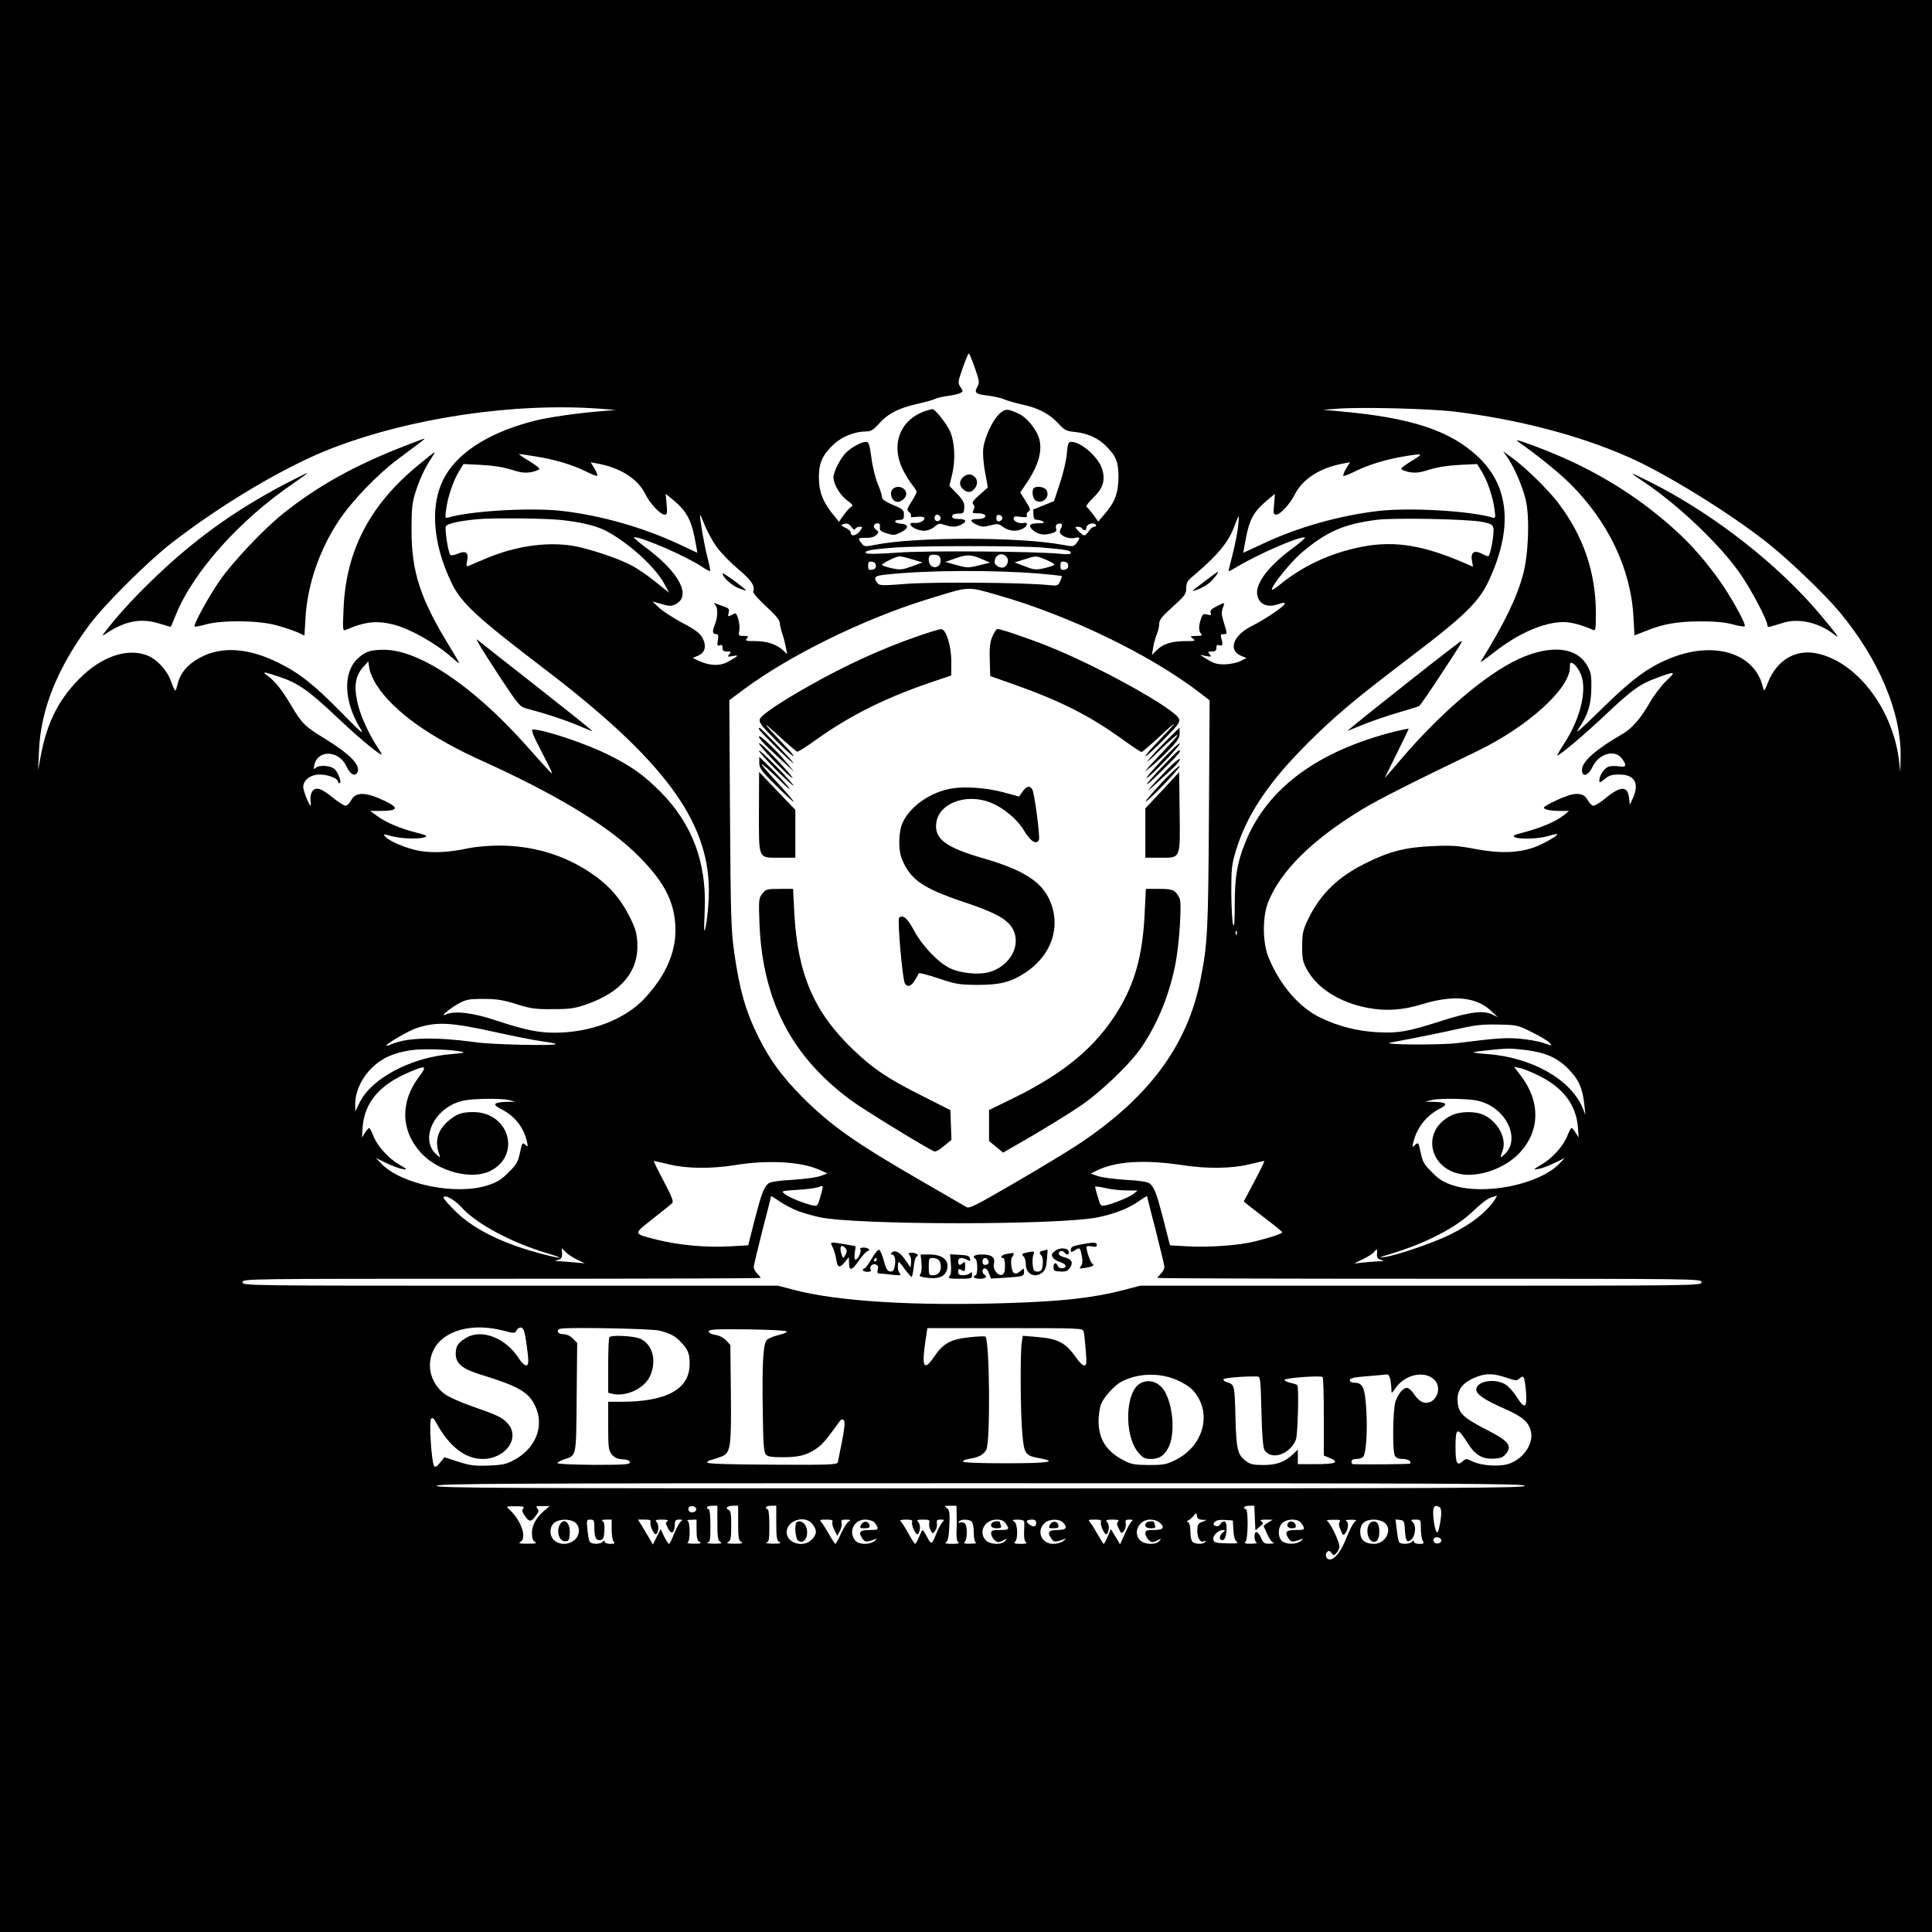 <?xml version="1.0" standalone="no"?>
<!DOCTYPE svg PUBLIC "-//W3C//DTD SVG 20010904//EN"
 "http://www.w3.org/TR/2001/REC-SVG-20010904/DTD/svg10.dtd">
<svg version="1.0" xmlns="http://www.w3.org/2000/svg"
 width="1115pt" height="1115pt" viewBox="0 0 1115 1115"
 preserveAspectRatio="xMidYMid meet">
<g transform="translate(0,1115) scale(0.1,-0.1)"
fill="#000000" stroke="none">
<path d="M0 5575 l0 -5575 5575 0 5575 0 0 5575 0 5575 -5575 0 -5575 0 0
-5575z m5626 3452 c27 -77 28 -85 14 -110 -19 -35 -9 -42 68 -51 30 -4 69 -13
86 -20 17 -8 63 -21 103 -30 94 -20 159 -54 210 -109 36 -39 46 -45 96 -50 72
-7 135 -35 180 -81 59 -59 72 -91 72 -181 -1 -91 -20 -143 -82 -214 l-35 -41
-28 39 c-16 21 -33 42 -39 45 -6 4 11 27 39 54 56 54 70 100 51 164 -21 69
-121 158 -179 158 -16 0 -20 -10 -25 -68 -3 -38 -21 -115 -40 -171 l-34 -103
-59 -24 c-32 -13 -59 -24 -60 -24 -1 0 -1 -13 0 -30 1 -23 6 -30 21 -30 11 0
27 -5 35 -10 11 -7 4 -10 -27 -10 -48 0 -60 -11 -37 -35 29 -28 63 -36 105
-25 33 9 39 14 34 31 -4 12 -1 21 10 25 22 9 31 -4 18 -25 -6 -10 -8 -22 -5
-28 14 -21 54 -34 83 -28 33 8 36 3 12 -29 -16 -21 -19 -22 -82 -10 -244 46
-854 46 -1078 0 -55 -11 -65 -11 -76 3 -29 34 -27 38 18 37 30 -1 50 5 62 16
16 17 16 18 -1 31 -21 15 -14 37 10 37 10 0 14 -8 12 -22 -2 -19 4 -25 39 -36
38 -12 47 -12 80 5 50 24 50 47 0 51 -39 3 -42 22 -3 22 18 0 23 5 23 30 0 26
-6 32 -64 56 -45 20 -63 32 -63 46 0 10 -11 45 -25 77 -13 32 -30 100 -36 150
-11 78 -15 91 -31 91 -28 0 -89 -34 -120 -67 -30 -32 -68 -108 -68 -138 0 -39
39 -104 79 -133 29 -21 37 -31 26 -35 -8 -4 -27 -24 -44 -47 l-29 -41 -36 44
c-57 70 -80 131 -80 212 0 84 21 131 87 192 47 44 122 73 185 73 28 0 42 8 75
45 50 57 115 91 221 114 45 10 91 23 101 28 11 6 45 14 75 18 30 4 63 11 72
17 17 8 17 10 1 34 -16 25 -15 30 13 110 16 46 32 84 35 84 4 0 19 -37 35 -83z
m-2161 -236 l90 -7 -95 -8 c-127 -10 -291 -34 -365 -52 -255 -63 -437 -173
-522 -315 -94 -157 -81 -389 35 -627 55 -113 148 -198 527 -487 691 -526 955
-880 956 -1283 1 -83 -16 -232 -26 -232 -2 0 -1 53 2 118 12 273 -72 498 -256
683 -97 97 -166 146 -296 211 -128 65 -376 148 -440 148 -12 0 0 -32 55 -137
60 -116 66 -132 40 -103 -18 19 -84 92 -146 162 -300 333 -607 538 -808 538
-78 0 -111 -11 -154 -53 -84 -81 -77 -248 18 -402 25 -41 5 -24 -107 90 -161
164 -244 230 -368 291 -170 84 -322 95 -444 32 -75 -39 -119 -88 -136 -155
-14 -53 -10 -57 -44 30 -20 49 -71 105 -117 128 -109 52 -255 12 -383 -106
-135 -126 -210 -269 -247 -473 l-14 -77 5 110 c9 239 106 481 294 733 85 114
338 365 471 468 292 226 653 440 913 542 459 180 1065 270 1562 233z m4925
-16 c365 -44 717 -135 1004 -261 209 -91 574 -315 795 -488 124 -96 337 -300
426 -406 228 -274 358 -581 354 -839 l-2 -86 -8 70 c-38 301 -249 571 -479
615 -119 23 -225 -41 -275 -165 -23 -58 -24 -58 -31 -30 -47 198 -286 270
-542 163 -125 -52 -216 -120 -391 -292 -121 -118 -155 -148 -131 -112 55 81
73 140 74 236 1 75 -2 90 -26 132 -62 105 -211 118 -393 35 -188 -87 -446
-306 -678 -577 -49 -58 -92 -107 -95 -110 -2 -3 28 59 67 137 39 79 71 145 71
147 0 2 -35 -5 -77 -15 -450 -113 -742 -330 -867 -643 -46 -114 -60 -197 -60
-355 0 -106 -3 -136 -10 -115 -5 16 -9 99 -10 184 0 141 3 163 28 245 58 190
172 367 366 568 142 147 265 256 460 407 74 57 202 156 285 219 215 167 293
247 343 351 145 305 125 551 -57 723 -162 153 -387 227 -806 264 l-90 8 80 6
c131 11 530 1 675 -16z m-5294 -260 c111 -18 210 -48 288 -87 32 -16 60 -27
63 -24 3 3 -4 22 -16 42 l-22 36 38 -7 c133 -24 233 -88 276 -174 27 -56 88
-121 112 -121 16 0 17 7 12 60 l-5 60 45 -37 c71 -59 100 -109 121 -212 10
-50 17 -91 16 -91 0 0 -50 23 -109 51 -207 96 -442 163 -669 190 -180 21 -528
1 -660 -38 -17 -5 -18 -1 -11 48 9 72 41 164 73 217 l27 44 100 -5 c65 -3 126
-12 174 -27 60 -19 83 -21 120 -14 25 5 45 14 44 19 -2 6 -30 27 -65 48 -34
20 -57 37 -52 37 5 0 50 -7 100 -15z m5056 -22 c-35 -21 -63 -42 -65 -48 -1
-5 19 -14 44 -19 37 -7 60 -5 120 14 48 15 109 24 174 27 l100 5 27 -44 c32
-53 64 -145 73 -217 7 -49 6 -53 -11 -48 -132 39 -480 59 -660 38 -227 -27
-465 -94 -668 -190 -60 -28 -110 -51 -110 -51 -1 0 6 42 16 93 21 104 46 146
119 208 l47 39 -5 -60 c-5 -53 -4 -60 12 -60 24 0 80 61 109 119 45 88 146
152 279 176 l38 7 -22 -36 c-12 -20 -19 -39 -16 -42 3 -3 31 8 64 24 73 37
178 70 280 87 118 20 122 18 55 -22z m-4014 -502 c24 -33 79 -89 123 -126 75
-63 98 -98 86 -128 -3 -8 27 -43 74 -86 52 -48 79 -80 79 -94 0 -12 7 -40 14
-62 8 -22 17 -58 21 -80 l8 -40 -24 22 c-38 35 -93 53 -160 53 -53 0 -60 2
-49 15 11 13 8 15 -18 15 -30 0 -31 1 -25 35 5 30 -11 95 -24 95 -2 0 -13 -5
-24 -11 -18 -9 -19 -7 -14 14 5 20 2 26 -22 35 -15 5 -37 13 -48 17 -16 7 -18
6 -7 -6 16 -18 15 -72 -3 -115 -16 -38 -13 -54 10 -54 10 0 12 -9 8 -35 -5
-30 -3 -34 11 -29 12 4 16 0 16 -15 0 -16 6 -21 26 -21 23 0 25 -2 13 -16 -12
-15 -10 -16 21 -10 40 8 31 -1 -34 -36 -45 -23 -102 -20 -163 8 l-35 17 31 13
c41 17 50 56 25 103 -15 27 -41 47 -119 88 -55 30 -115 69 -134 88 l-35 34 52
-15 c43 -13 56 -13 79 -2 96 46 25 184 -170 328 -44 33 -75 60 -68 60 49 0
308 -113 397 -174 21 -14 40 -24 42 -21 3 2 -5 39 -16 82 -17 64 -43 215 -42
241 1 4 13 -23 28 -61 15 -37 46 -94 70 -126z m3007 117 c-4 -35 -18 -105 -31
-156 -13 -51 -24 -95 -24 -98 0 -3 19 7 43 21 121 74 370 183 398 173 5 -2
-28 -30 -72 -63 -151 -111 -226 -219 -199 -284 17 -43 59 -57 114 -39 36 12
43 12 39 1 -6 -16 -118 -91 -189 -126 -108 -54 -138 -140 -61 -172 l31 -13
-35 -17 c-19 -10 -58 -18 -89 -19 -44 -1 -64 5 -100 27 l-45 28 35 -7 c31 -6
33 -5 21 10 -12 14 -10 16 13 16 20 0 26 5 26 21 0 14 5 19 14 16 21 -8 25 1
16 34 -7 25 -6 29 11 29 23 0 23 0 2 67 -13 43 -15 60 -6 84 13 35 13 35 -37
9 -29 -15 -38 -24 -33 -37 5 -13 2 -15 -19 -10 -23 6 -28 3 -37 -25 -14 -40
-14 -71 1 -86 9 -9 3 -12 -27 -12 -37 -1 -39 -2 -21 -15 18 -14 15 -15 -40
-15 -80 0 -132 -16 -167 -51 l-29 -29 7 42 c4 24 13 58 21 77 8 18 14 46 14
61 0 22 16 43 78 98 71 64 78 74 78 108 0 28 7 42 30 61 154 130 216 205 251
304 10 27 19 49 21 49 2 0 1 -28 -3 -62z m-3907 41 c115 -12 200 -33 256 -61
127 -65 287 -209 339 -306 l29 -53 -79 63 c-43 35 -105 78 -139 95 -81 43
-251 99 -344 114 -153 23 -332 -4 -502 -77 -46 -19 -89 -38 -96 -41 -10 -4
-12 3 -6 32 9 47 -7 59 -55 39 -19 -8 -38 -11 -42 -7 -12 12 -33 147 -26 165
5 15 73 31 177 41 82 9 399 6 488 -4z m5317 -11 c52 -11 60 -16 64 -38 5 -35
-19 -160 -30 -160 -6 0 -24 7 -40 16 -42 21 -63 4 -54 -43 l6 -34 -38 17
c-245 107 -412 135 -600 99 -183 -35 -348 -112 -485 -226 -21 -17 -38 -26 -38
-21 0 24 112 162 175 215 143 120 242 163 431 187 100 13 536 4 609 -12z
m-3641 -30 c12 -16 18 -19 22 -10 3 6 15 12 25 12 19 0 19 -1 2 -25 -20 -27
-53 -33 -53 -10 0 9 -14 22 -31 29 -21 9 -27 15 -18 19 26 10 37 7 53 -15z
m1411 12 c3 -5 -1 -10 -9 -10 -9 0 -23 -11 -32 -25 -9 -14 -21 -25 -27 -25 -5
0 -20 11 -33 25 -21 23 -22 25 -4 25 10 0 22 -4 25 -10 9 -15 25 -12 25 4 0
22 43 35 55 16z m-310 -130 c141 -12 165 -17 165 -31 0 -8 -20 -9 -62 -5 -145
14 -759 19 -933 7 -119 -9 -181 -9 -187 -3 -13 13 27 21 153 31 141 12 727 12
864 1z m-587 -69 c5 -32 -23 -54 -49 -40 -19 10 -26 49 -12 63 4 4 19 6 33 4
18 -2 26 -10 28 -27z m242 1 l44 -19 -64 -16 c-61 -15 -69 -15 -130 2 l-64 18
59 21 c66 23 89 23 155 -6z m140 13 c14 -17 5 -51 -16 -59 -20 -8 -54 11 -54
29 0 43 43 62 70 30z m-546 -13 l60 -18 -62 -23 c-57 -20 -68 -21 -117 -10
-30 7 -55 15 -55 19 0 8 81 49 100 49 8 1 42 -7 74 -17z m774 -3 c29 -12 50
-25 47 -29 -2 -3 -28 -12 -58 -19 -49 -11 -60 -10 -113 11 l-59 22 55 17 c71
23 68 23 128 -2z m-983 -34 c0 -13 -8 -21 -22 -23 -19 -3 -23 1 -23 23 0 22 4
26 23 23 14 -2 22 -10 22 -23z m1110 0 c0 -13 -8 -21 -22 -23 -19 -3 -23 1
-23 23 0 22 4 26 23 23 14 -2 22 -10 22 -23z m-160 -46 c66 -6 121 -12 123
-13 1 -2 -3 -16 -10 -31 -12 -26 -14 -27 -73 -21 -140 14 -647 18 -806 7 -153
-12 -164 -11 -176 5 -25 34 -15 42 60 49 241 25 617 26 882 4z m-245 -124
c413 -118 877 -343 1163 -562 l58 -45 -4 -662 c-4 -672 -8 -744 -48 -946 -75
-386 -304 -692 -719 -963 -63 -41 -227 -140 -365 -220 -224 -130 -252 -144
-270 -132 -11 7 -124 72 -250 145 -390 225 -529 323 -695 489 -117 118 -187
214 -253 346 -74 150 -109 273 -139 484 -19 132 -21 209 -25 803 l-4 657 86
64 c265 196 684 402 1050 516 259 80 231 78 415 26z m-3583 -524 c97 -148 306
-297 603 -431 416 -188 713 -366 882 -528 159 -153 226 -271 235 -417 10 -147
-47 -285 -173 -423 -114 -125 -315 -202 -523 -202 -95 0 -176 17 -339 71 -130
44 -239 57 -287 35 -42 -20 14 30 68 60 47 26 61 29 147 29 77 0 113 -6 190
-30 83 -26 109 -30 210 -29 98 0 126 4 193 27 203 70 305 193 295 357 -3 55
-11 83 -45 151 -54 107 -123 184 -226 253 -154 103 -334 156 -527 156 -58 0
-136 -7 -175 -15 -109 -24 -203 -29 -282 -16 -74 13 -178 56 -201 84 -12 14
-8 14 40 1 56 -15 160 -18 192 -5 15 6 3 12 -48 25 -93 23 -179 59 -228 96
l-42 30 56 0 c107 0 114 17 26 59 -111 52 -166 52 -193 0 -9 -16 -22 -29 -31
-29 -8 0 -40 20 -71 45 -67 55 -100 66 -120 39 -8 -10 -13 -34 -11 -51 2 -18
2 -33 1 -33 -9 0 -43 87 -43 108 0 40 42 72 95 72 47 0 105 -22 105 -40 0 -6
4 -10 9 -10 16 0 -7 64 -30 83 -25 20 -89 23 -108 5 -11 -11 -12 -8 -7 17 21
92 145 85 187 -11 21 -45 51 -59 63 -28 16 41 -49 105 -194 194 -108 66 -126
83 -183 178 -56 95 -97 148 -139 179 -40 29 -31 29 64 -3 106 -35 171 -80 328
-229 118 -111 214 -193 259 -220 8 -4 0 12 -16 36 -40 58 -86 152 -106 214
-38 121 -33 196 16 252 l32 36 7 -43 c4 -24 24 -69 45 -99z m6945 71 c40 -90
0 -259 -96 -405 -24 -37 -41 -67 -38 -67 15 1 164 127 283 240 145 137 192
171 281 204 118 44 124 43 67 -11 -28 -26 -71 -82 -95 -123 -56 -98 -105 -154
-162 -187 -150 -86 -232 -158 -232 -205 0 -46 35 -37 60 15 36 77 127 104 169
51 31 -40 27 -54 -13 -47 -19 3 -46 3 -60 -1 -26 -6 -56 -51 -56 -81 0 -14 6
-12 31 9 25 21 41 26 85 26 88 0 117 -51 77 -138 l-17 -37 -4 37 c-7 73 -48
74 -134 3 -30 -25 -62 -45 -71 -45 -9 0 -23 13 -32 29 -18 35 -44 45 -92 36
-39 -7 -163 -65 -163 -76 0 -11 41 -19 95 -19 l50 0 -25 -21 c-52 -42 -138
-78 -259 -109 -33 -9 -41 -14 -30 -21 22 -14 141 -11 194 6 27 8 50 13 52 11
8 -7 -84 -59 -135 -77 -93 -32 -199 -35 -336 -9 -98 19 -140 22 -245 17 -156
-6 -251 -30 -386 -97 -161 -79 -263 -177 -333 -320 -33 -68 -36 -83 -37 -160
0 -76 3 -91 30 -139 59 -106 188 -187 346 -217 106 -21 204 -14 319 21 176 54
308 42 393 -37 l42 -39 -34 17 c-51 24 -132 14 -296 -39 -190 -61 -246 -71
-368 -64 -117 7 -220 33 -327 84 -121 58 -232 186 -298 345 -36 86 -37 234 -4
319 71 181 253 361 538 535 97 59 301 162 665 337 292 140 539 362 539 485 0
30 2 32 21 21 11 -6 30 -31 41 -57z m-1985 -1504 c-3 -8 -6 -5 -6 6 -1 11 2
17 5 13 3 -3 4 -12 1 -19z m-4272 -566 c99 -22 216 -45 259 -51 44 -6 82 -13
84 -16 12 -12 -371 -4 -463 10 -225 31 -391 28 -482 -10 -18 -8 -33 -12 -33
-9 0 11 126 84 172 100 119 39 196 35 463 -24z m5976 1 c47 -23 93 -51 102
-61 17 -19 16 -19 -36 -1 -29 10 -94 21 -143 25 -83 6 -131 2 -354 -26 -96
-12 -450 -10 -385 3 160 30 316 62 405 82 82 19 129 24 216 22 108 -2 113 -3
195 -44z m-6180 -112 c28 -6 18 -8 -51 -14 -233 -17 -464 -138 -534 -279 l-26
-52 0 42 c0 71 37 151 95 208 58 57 125 88 227 103 64 10 227 5 289 -8z m6145
9 c115 -15 181 -44 245 -109 61 -62 83 -112 93 -211 l6 -55 -16 40 c-69 166
-294 293 -552 312 -45 3 -81 8 -78 10 4 4 146 20 196 21 19 1 67 -3 106 -8z
m-6386 -152 c-112 -147 -108 -314 11 -443 98 -106 288 -156 396 -104 184 89
113 341 -96 341 -70 0 -99 -12 -150 -57 -58 -53 -73 -115 -45 -190 6 -18 4
-17 -19 4 -85 77 -29 232 105 292 42 18 75 24 163 27 61 2 128 -1 150 -6 l40
-10 -50 -1 c-76 -2 -87 -15 -34 -41 79 -40 131 -105 150 -188 7 -31 6 -32 -10
-18 -16 14 -18 11 -30 -46 -11 -52 -19 -68 -65 -113 -42 -43 -67 -58 -122 -76
-183 -59 -497 5 -613 125 l-32 33 58 -28 c32 -16 74 -32 93 -35 34 -6 34 -5
-16 25 -64 37 -128 109 -150 167 -9 24 -20 44 -23 44 -4 0 -14 -12 -24 -27
l-18 -28 4 61 c11 141 97 243 266 315 99 43 108 39 61 -23z m6455 7 c142 -68
219 -167 231 -295 l5 -65 -18 28 c-10 15 -20 27 -24 27 -3 0 -14 -20 -23 -44
-22 -58 -86 -130 -150 -167 -50 -30 -50 -31 -16 -25 19 3 61 19 93 35 l58 28
-32 -33 c-116 -120 -430 -184 -613 -125 -55 18 -80 33 -122 76 -46 45 -54 61
-65 113 -12 59 -14 61 -32 45 -18 -17 -18 -16 -11 12 20 86 75 156 152 196 52
26 42 38 -33 40 l-50 1 40 10 c22 5 90 8 150 6 88 -3 121 -9 163 -27 132 -59
189 -214 107 -291 -28 -26 -30 -24 -14 17 27 70 -24 168 -107 208 -51 24 -141
22 -191 -4 -188 -96 -114 -341 104 -341 105 0 228 54 297 131 114 125 116 292
5 438 l-41 54 33 -7 c18 -3 65 -22 104 -41z m-5013 -515 c103 -25 241 -26 381
-4 188 31 382 20 485 -27 l47 -21 -40 -15 c-22 -8 -95 -18 -161 -22 -80 -4
-128 -12 -139 -21 -27 -22 -40 -57 -80 -211 l-37 -146 -105 -6 c-136 -8 -295
7 -416 37 -146 37 -145 31 -31 121 54 43 105 83 112 90 11 10 2 33 -48 129
-34 64 -59 116 -57 116 3 0 43 -9 89 -20z m2968 -5 c136 -21 278 -19 378 5 46
11 86 20 89 20 2 0 -23 -53 -57 -117 l-62 -117 28 -23 c16 -13 66 -51 111 -86
45 -34 82 -65 83 -69 0 -7 -66 -30 -156 -52 -88 -23 -266 -36 -387 -29 l-105
6 -37 146 c-40 154 -53 189 -80 211 -11 9 -59 17 -139 21 -66 4 -139 14 -161
22 l-40 14 30 15 c112 57 278 67 505 33z m-2095 -180 c-15 -54 -18 -57 -43
-52 -46 9 -140 47 -163 66 -22 18 -20 18 72 24 52 3 105 10 119 15 14 5 27 8
28 7 2 -2 -4 -29 -13 -60z m1765 35 l65 -1 -23 -19 c-24 -19 -116 -57 -164
-67 -25 -5 -28 -2 -42 48 -9 29 -16 56 -16 60 0 3 26 0 58 -7 31 -8 86 -14
122 -14z m-3837 -97 c84 -94 282 -201 486 -263 111 -33 106 -39 -9 -10 -227
58 -399 141 -507 245 -40 39 -73 76 -73 82 0 24 64 -10 103 -54z m1944 -23
c31 -11 87 -27 124 -35 219 -46 1388 -46 1607 0 95 20 173 50 232 91 27 19 50
33 50 30 0 -2 22 -91 50 -197 27 -107 50 -202 50 -211 0 -10 -9 -27 -20 -38
-11 -11 -20 -22 -20 -25 0 -3 707 -5 1570 -5 1563 0 1570 0 1570 -20 0 -20 -7
-20 -1620 -20 l-1620 0 -95 -25 c-174 -45 -350 -65 -660 -75 -548 -18 -985 9
-1240 75 l-95 25 -1545 0 c-1538 0 -1545 0 -1545 20 0 20 7 20 1495 20 822 0
1495 2 1495 5 0 3 -9 14 -20 25 -11 11 -20 28 -20 38 0 9 23 104 50 211 28
106 50 195 50 197 0 3 23 -11 50 -30 28 -19 76 -44 107 -56z m4027 78 c-45
-76 -138 -151 -269 -215 -99 -48 -308 -119 -376 -128 -36 -4 -31 -2 26 15 216
65 390 155 494 257 36 35 79 68 96 72 16 5 31 10 33 10 2 1 0 -5 -4 -11z
m-5301 -359 l42 -20 -55 5 c-30 3 -71 6 -90 7 -31 1 -32 2 -10 8 20 6 25 13
24 38 l-2 30 24 -24 c13 -13 43 -33 67 -44z m4614 34 c-2 -21 4 -28 23 -34 22
-6 21 -7 -10 -8 -19 -1 -60 -4 -90 -7 l-55 -6 50 25 c28 13 56 31 64 40 18 23
20 22 18 -10z m-5044 -442 c66 -17 68 -17 78 1 6 11 18 18 27 16 13 -2 20 -22
29 -83 16 -112 16 -135 -2 -135 -8 0 -26 18 -40 39 -74 119 -216 174 -305 120
-48 -29 -59 -48 -60 -92 0 -56 38 -88 147 -121 215 -66 274 -100 312 -181 54
-114 4 -242 -120 -310 -47 -25 -67 -30 -149 -33 -81 -3 -107 0 -175 22 l-80
26 -26 -32 c-19 -23 -28 -28 -34 -18 -15 24 -30 259 -17 272 8 8 16 3 29 -22
74 -137 168 -210 268 -210 135 0 221 124 143 207 -31 34 -58 46 -204 97 -74
26 -141 57 -162 74 -78 62 -102 163 -61 249 55 114 222 161 402 114z m901 0
c62 -15 95 -32 127 -68 40 -42 49 -66 49 -125 0 -145 -132 -218 -396 -218
l-74 0 0 -139 c0 -124 2 -141 20 -164 15 -19 32 -27 63 -29 29 -2 42 -8 42
-18 0 -12 -33 -14 -210 -14 -121 1 -209 5 -208 10 0 5 18 15 40 22 71 24 68 9
71 357 l3 315 -25 25 c-16 16 -36 25 -56 25 -33 0 -43 26 -13 32 49 9 523 0
567 -11z m2450 -6 c3 -11 8 -59 12 -107 6 -77 5 -88 -9 -88 -9 0 -29 19 -45
43 -62 88 -104 111 -228 121 l-81 7 -6 -38 c-10 -56 -8 -412 3 -527 10 -116
17 -127 96 -141 115 -21 56 -30 -191 -30 -155 0 -246 4 -247 10 -2 6 15 12 37
16 50 7 81 23 97 52 24 42 20 629 -5 653 -3 3 -45 2 -94 -4 -106 -11 -150 -35
-202 -112 -59 -87 -73 -61 -50 92 l11 73 448 0 c441 0 449 0 454 -20z m-1713
0 c0 -5 -24 -15 -52 -21 -29 -7 -58 -20 -65 -29 -20 -26 -26 -141 -22 -401 2
-186 6 -245 17 -257 10 -13 31 -17 95 -17 96 0 139 11 195 48 36 24 58 50 135
157 10 14 17 17 25 9 9 -8 6 -40 -9 -120 -12 -60 -23 -116 -25 -124 -4 -13
-54 -15 -377 -13 -252 1 -374 5 -376 12 -2 5 9 13 25 16 15 4 42 13 60 20 50
22 54 57 51 369 l-3 274 -24 26 c-15 16 -41 29 -63 32 -23 4 -38 12 -38 20 0
12 38 14 225 12 136 -2 225 -7 226 -13z m2269 -288 c49 -24 73 -44 97 -79 85
-128 28 -300 -125 -375 -51 -25 -68 -28 -152 -28 -82 1 -102 4 -145 27 -100
52 -144 121 -145 226 0 34 7 79 15 100 18 42 77 107 117 128 102 53 234 54
338 1z m1214 12 c3 -17 6 -43 6 -58 0 -25 1 -25 26 11 55 76 164 99 220 47 54
-50 8 -150 -60 -133 -16 4 -38 22 -53 45 -14 22 -33 39 -43 39 -23 0 -49 -31
-66 -77 -16 -46 -19 -285 -4 -314 7 -13 21 -19 45 -19 31 0 54 -14 42 -27 -4
-3 -246 -6 -329 -3 -5 0 -8 7 -8 15 0 10 10 15 29 15 16 0 33 6 39 13 16 20
25 152 17 274 -8 126 -20 153 -70 153 -15 0 -25 6 -25 14 0 14 21 18 165 29
22 2 45 4 51 5 6 1 14 -12 18 -29z m667 11 c57 -19 63 -20 79 -5 24 22 29 11
37 -79 7 -94 -8 -101 -55 -26 -17 27 -46 59 -64 70 -62 38 -168 19 -168 -30 0
-27 50 -61 163 -110 105 -46 142 -78 153 -135 14 -74 -51 -162 -138 -186 -55
-14 -152 -7 -200 17 -36 17 -38 17 -57 0 -32 -29 -41 -11 -41 85 0 109 11 114
64 30 47 -77 88 -103 157 -99 43 2 55 8 73 31 33 45 11 72 -117 137 -131 68
-157 92 -164 152 -9 75 27 122 115 154 52 19 94 17 163 -6z m-1411 -195 c3
-133 9 -207 17 -222 37 -64 149 -27 182 59 11 30 18 304 8 314 -3 4 -21 9 -38
13 -18 4 -34 11 -36 17 -4 11 203 27 220 17 4 -2 7 -105 7 -228 l0 -225 36
-15 c57 -24 31 -35 -82 -35 l-104 0 0 42 0 42 -27 -26 c-51 -47 -93 -62 -170
-63 -57 0 -77 4 -100 21 -51 38 -58 64 -63 258 -5 188 -5 185 -52 200 -10 3
-18 10 -18 15 0 9 122 19 195 17 19 -1 20 -10 25 -201z m1520 -430 c0 -13
-356 -15 -3140 -15 -2784 0 -3140 2 -3140 15 0 13 356 15 3140 15 2784 0 3140
-2 3140 -15z m-5781 -131 c-8 -10 -5 -21 11 -44 25 -35 36 -35 63 3 16 21 18
29 8 41 -11 13 -6 15 29 14 l42 0 -26 -22 c-49 -40 -76 -87 -76 -132 0 -30 5
-46 18 -53 13 -8 3 -10 -43 -10 -46 0 -56 2 -42 10 40 23 6 123 -64 188 -19
18 -19 18 36 18 44 0 53 -2 44 -13z m999 -1 c5 -17 -26 -29 -40 -15 -6 6 -7
15 -3 22 9 14 37 9 43 -7z m122 -83 c0 -84 3 -101 18 -109 13 -8 4 -10 -38
-10 -30 1 -47 3 -37 6 15 4 17 17 17 99 0 56 -4 94 -10 94 -5 0 -10 5 -10 10
0 6 14 10 30 10 l30 0 0 -100z m120 0 c0 -84 3 -101 18 -109 13 -8 4 -10 -38
-10 -42 0 -51 2 -37 10 14 8 17 25 17 95 0 66 -3 86 -15 90 -23 9 -7 24 26 24
l29 0 0 -100z m220 0 c0 -84 3 -101 18 -109 13 -8 4 -10 -38 -10 -30 1 -47 3
-37 6 15 4 17 17 17 99 0 56 -4 94 -10 94 -5 0 -10 5 -10 10 0 6 14 10 30 10
l30 0 0 -100z m1041 48 c1 -29 1 -75 -1 -102 -1 -32 3 -51 11 -57 9 -6 -4 -9
-36 -9 -35 0 -46 3 -35 10 11 7 16 33 19 96 3 75 1 89 -15 101 -16 12 -14 13
19 13 l37 0 1 -52z m1721 -19 l3 -71 25 21 c21 17 23 22 10 31 -11 7 -5 10 25
10 l40 -1 -28 -17 c-15 -9 -26 -19 -24 -22 2 -3 12 -24 22 -47 10 -23 25 -44
34 -46 9 -3 0 -5 -20 -6 -31 -1 -37 3 -50 31 -19 43 -39 48 -39 10 0 -17 6
-33 13 -35 6 -3 -8 -6 -32 -6 -35 -1 -42 2 -33 11 15 15 17 188 2 188 -5 0
-10 5 -10 10 0 6 13 10 30 10 l29 0 3 -71z m1067 62 c13 -9 11 -58 -6 -129 -8
-34 -21 -10 -29 55 -9 74 1 95 35 74z m-1371 -72 l27 -1 -27 -11 c-24 -9 -28
-16 -28 -53 0 -43 20 -72 41 -58 8 4 9 3 5 -4 -9 -16 -59 -15 -74 0 -7 7 -12
33 -12 59 0 28 -5 50 -12 53 -10 5 -10 7 1 12 7 4 21 15 30 26 16 19 16 19 19
-2 2 -14 11 -20 30 -21z m-3620 -15 c32 -22 30 -76 -4 -103 -56 -44 -137 -15
-137 49 0 22 7 39 22 52 28 22 89 24 119 2z m112 -31 c0 -56 10 -76 36 -71 15
2 20 14 22 52 2 33 -1 52 -10 57 -8 6 -2 9 20 9 l32 0 0 -58 c0 -32 5 -63 12
-70 9 -9 5 -12 -20 -12 -18 0 -32 5 -32 12 0 9 -3 9 -12 0 -16 -16 -65 -15
-75 1 -4 6 -10 38 -13 70 -5 54 -5 57 17 57 21 0 23 -5 23 -47z m324 33 c-3
-8 2 -29 11 -47 13 -24 19 -29 26 -18 12 20 11 53 -3 67 -9 9 -2 12 33 12 28
0 39 -3 31 -9 -12 -7 -11 -14 3 -41 19 -38 37 -29 39 19 1 26 5 31 25 31 21 0
23 -2 9 -12 -8 -7 -25 -39 -38 -70 -12 -32 -25 -58 -29 -58 -4 0 -16 19 -28
42 l-20 43 -23 -44 -22 -45 -23 40 c-13 21 -32 54 -43 72 l-21 32 39 0 c30 0
38 -3 34 -14z m266 -46 c0 -46 4 -61 18 -69 13 -8 6 -10 -33 -10 -27 0 -44 3
-37 6 7 3 12 26 12 63 0 37 -5 60 -12 63 -7 3 2 6 20 6 l32 1 0 -60z m669 34
c27 -35 26 -59 -4 -89 -49 -50 -145 -21 -145 42 0 69 106 102 149 47z m115 12
c-3 -8 2 -29 12 -47 l16 -33 15 28 c8 16 13 37 10 47 -4 16 0 19 26 19 26 -1
29 -2 15 -11 -9 -5 -29 -36 -44 -69 -15 -33 -29 -60 -33 -60 -3 0 -19 24 -35
53 -16 28 -36 60 -44 70 -14 16 -12 17 26 17 32 0 40 -3 36 -14z m238 2 c8 -7
18 -21 21 -30 6 -16 0 -18 -43 -18 -57 0 -68 -11 -45 -46 16 -25 22 -26 70 -9
20 7 20 6 1 -9 -27 -22 -89 -21 -109 2 -43 49 -10 122 56 122 18 0 40 -6 49
-12z m222 -2 c-3 -8 2 -29 11 -47 13 -24 19 -29 26 -18 12 20 11 53 -3 67 -9
9 -3 12 29 12 35 0 40 -3 36 -19 -3 -10 1 -29 7 -42 12 -22 13 -22 27 -3 8 10
12 29 10 42 -3 18 0 22 21 22 23 0 24 -1 9 -17 -8 -10 -23 -38 -33 -63 -25
-65 -30 -67 -53 -21 -12 22 -24 41 -26 41 -3 0 -12 -18 -21 -40 -9 -22 -19
-40 -23 -40 -3 0 -21 28 -40 63 -19 34 -39 65 -45 69 -6 4 8 8 31 8 32 0 41
-3 37 -14z m344 2 c7 -7 12 -35 12 -64 0 -33 5 -54 13 -57 6 -3 -8 -6 -32 -6
-35 -1 -42 2 -33 11 15 15 16 90 1 105 -6 6 -18 9 -27 6 -10 -4 -13 -2 -8 5 9
16 59 15 74 0z m196 -10 c24 -34 20 -38 -34 -38 -43 0 -50 -3 -50 -19 0 -21
25 -51 41 -51 6 0 20 5 32 12 20 10 21 10 8 -5 -19 -24 -86 -22 -111 3 -46 46
-8 120 61 120 28 0 42 -6 53 -22z m107 10 c1 -7 1 -35 -1 -62 -1 -32 3 -51 11
-57 9 -6 -2 -9 -30 -9 -35 0 -42 3 -33 12 19 19 15 105 -5 117 -15 8 -11 10
20 11 22 0 38 -5 38 -12z m69 -8 c0 -23 -17 -25 -42 -6 -21 16 -13 26 19 26
16 0 23 -6 23 -20z m154 4 c29 -29 20 -44 -28 -44 -53 0 -64 -12 -41 -46 16
-25 22 -26 70 -9 20 7 20 6 1 -9 -11 -9 -37 -16 -57 -16 -71 0 -101 77 -47
123 25 21 81 22 102 1z m220 2 c-3 -8 2 -29 11 -47 13 -24 19 -29 26 -18 12
20 11 53 -3 67 -9 9 -2 12 32 12 33 0 41 -3 33 -11 -9 -9 -8 -19 4 -42 15 -30
16 -30 30 -11 8 10 12 29 10 42 -4 18 0 22 22 22 16 0 21 -3 14 -8 -7 -4 -25
-36 -40 -71 l-29 -64 -26 44 -27 44 -18 -42 c-10 -24 -20 -43 -23 -43 -3 0
-18 24 -34 53 -16 28 -36 60 -44 70 -14 16 -12 17 26 17 32 0 40 -3 36 -14z
m338 -3 c33 -29 22 -43 -32 -43 -43 0 -50 -3 -50 -19 0 -21 25 -51 41 -51 6 0
20 5 32 12 20 10 21 10 8 -5 -19 -24 -86 -22 -111 3 -44 44 -7 120 57 120 20
0 45 -7 55 -17z m426 -43 c2 -36 8 -59 19 -67 13 -10 3 -12 -58 -10 -67 2 -74
4 -77 24 -3 22 30 53 58 53 12 -1 12 -3 -2 -14 -10 -7 -18 -21 -18 -30 0 -11
6 -16 18 -14 23 4 30 108 7 108 -8 0 -18 -7 -23 -17 -6 -10 -16 -14 -27 -9
-14 5 -15 9 -5 22 9 10 27 14 59 12 l46 -3 3 -55z m384 48 c8 -7 18 -21 21
-30 6 -16 0 -18 -43 -18 -57 0 -68 -11 -45 -46 16 -25 22 -26 70 -9 20 7 20 6
1 -9 -26 -21 -85 -20 -108 1 -24 22 -24 77 2 103 23 23 78 27 102 8z m230 0
c-7 -9 -6 -23 5 -48 14 -33 15 -34 29 -16 17 24 18 63 2 69 -7 3 5 6 27 6 35
0 38 -1 23 -12 -9 -8 -31 -49 -48 -93 -30 -77 -66 -124 -96 -124 -20 0 -30 28
-15 43 10 9 15 8 25 -5 12 -17 14 -17 30 0 9 10 16 27 16 38 0 27 -55 141 -72
147 -7 3 9 6 36 6 38 1 46 -2 38 -11z m256 -4 c52 -36 11 -124 -58 -124 -53 0
-80 23 -80 70 0 47 27 70 80 70 20 0 46 -7 58 -16z m120 -44 c4 -63 11 -75 34
-58 26 20 33 81 13 101 -15 16 -14 17 14 17 31 0 31 -1 31 -51 0 -28 5 -59 10
-70 10 -17 7 -19 -20 -19 -17 0 -30 5 -30 12 0 9 -3 9 -12 0 -15 -15 -65 -16
-74 -1 -3 6 -10 38 -13 70 l-7 60 25 -3 c24 -3 26 -7 29 -58z m210 -57 c5 -17
-26 -29 -40 -15 -6 6 -7 15 -3 22 9 14 37 9 43 -7z"/>
<path d="M5350 8781 c-151 -46 -211 -189 -142 -336 16 -33 41 -74 55 -91 15
-18 27 -37 27 -43 0 -5 -13 -31 -30 -57 -27 -43 -28 -48 -13 -59 9 -7 13 -17
10 -23 -5 -7 6 -8 32 -5 22 3 41 1 45 -5 9 -14 -29 -34 -56 -30 -38 5 -30 -19
11 -36 43 -17 78 -10 113 21 14 12 23 13 49 4 41 -14 68 -14 98 2 34 17 27 32
-17 32 -26 0 -37 4 -37 15 0 10 11 15 34 16 32 0 34 2 36 35 1 28 -6 42 -42
80 l-44 45 17 70 c19 84 14 184 -14 247 -19 42 -87 128 -101 126 -3 0 -17 -4
-31 -8z m76 -612 c10 -17 -13 -36 -27 -22 -12 12 -4 33 11 33 5 0 12 -5 16
-11z"/>
<path d="M5771 8765 c-39 -34 -88 -135 -96 -201 -4 -33 0 -85 10 -139 l16 -88
-48 -43 c-38 -33 -45 -45 -36 -55 8 -8 9 -18 2 -31 -5 -10 -6 -18 -2 -19 4 0
22 -2 38 -2 46 -3 40 -32 -7 -32 -51 0 -56 -11 -14 -32 31 -15 43 -15 82 -5
41 11 47 10 74 -10 34 -24 78 -28 115 -8 26 14 29 38 4 32 -24 -6 -59 8 -59
25 0 13 8 15 41 10 32 -4 39 -2 35 9 -3 7 2 17 10 22 13 7 11 16 -16 59 l-32
51 46 68 c58 89 81 170 65 236 -13 55 -71 128 -121 151 -63 29 -74 29 -107 2z
m14 -605 c0 -8 -8 -16 -17 -18 -13 -2 -18 3 -18 18 0 15 5 20 18 18 9 -2 17
-10 17 -18z"/>
<path d="M5556 8394 c-21 -21 -20 -47 2 -67 24 -22 45 -21 65 1 46 51 -19 115
-67 66z"/>
<path d="M5150 8325 c-17 -20 -5 -62 21 -70 24 -8 59 19 59 45 0 37 -55 55
-80 25z"/>
<path d="M5967 8333 c-15 -14 -7 -63 12 -73 39 -20 82 22 61 60 -10 20 -58 28
-73 13z"/>
<path d="M2335 8576 c-285 -110 -505 -232 -706 -394 -108 -87 -284 -273 -359
-380 -63 -90 -156 -259 -147 -268 2 -2 33 3 68 13 93 25 297 23 402 -5 43 -12
97 -30 121 -40 l43 -20 6 102 c11 191 81 394 193 562 75 113 224 268 344 357
53 40 110 82 126 94 16 12 27 22 24 22 -3 0 -54 -19 -115 -43z"/>
<path d="M2407 8460 c-274 -227 -410 -490 -424 -819 -6 -129 -5 -134 13 -126
111 48 180 55 277 30 98 -26 248 -111 339 -193 21 -19 38 -32 38 -29 0 3 -22
41 -48 84 -175 283 -227 439 -227 683 0 124 3 156 23 220 24 75 53 138 93 198
11 17 19 32 17 32 -3 0 -48 -36 -101 -80z"/>
<path d="M1645 8357 c-298 -157 -534 -328 -774 -562 -113 -110 -207 -214 -271
-300 -13 -17 -11 -17 20 4 105 68 197 85 300 52 35 -11 65 -19 66 -18 1 1 14
31 28 67 102 251 369 550 684 764 45 31 79 56 75 56 -4 0 -62 -29 -128 -63z"/>
<path d="M2763 7435 c8 -16 65 -105 125 -197 107 -161 112 -167 154 -178 103
-27 214 -63 290 -95 45 -19 84 -35 86 -35 6 0 -117 98 -393 315 -132 103 -248
195 -259 204 -18 16 -18 15 -3 -14z"/>
<path d="M8760 8602 c105 -73 233 -176 300 -242 222 -220 353 -496 367 -771
l6 -106 59 23 c104 43 185 57 318 58 89 0 144 -5 189 -17 35 -10 67 -15 70
-11 11 10 -88 187 -157 280 -98 133 -174 215 -287 313 -232 200 -490 347 -805
460 -55 20 -76 25 -60 13z"/>
<path d="M8697 8514 c41 -57 92 -176 109 -252 23 -102 15 -314 -16 -427 -36
-135 -109 -285 -245 -504 -4 -7 30 17 76 53 142 112 290 176 405 176 42 -1
102 -16 167 -45 16 -7 17 2 17 98 0 233 -73 446 -217 634 -60 79 -192 208
-269 263 l-49 35 22 -31z"/>
<path d="M9420 8417 c0 -2 30 -24 68 -49 199 -133 445 -367 559 -535 62 -90
153 -263 153 -291 0 -10 6 -12 23 -7 12 4 45 13 72 22 88 25 198 1 284 -64 42
-31 39 -27 -63 97 -244 295 -625 594 -994 779 -56 28 -102 50 -102 48z"/>
<path d="M8144 7227 c-155 -122 -301 -239 -325 -259 l-44 -37 96 39 c53 21
144 52 203 69 59 17 112 33 117 37 5 3 56 76 112 162 135 205 139 212 130 212
-5 -1 -135 -101 -289 -223z"/>
<path d="M4170 7840 c0 -20 53 -69 91 -84 23 -9 43 -15 45 -14 1 2 -29 27 -67
55 -38 28 -69 48 -69 43z"/>
<path d="M6952 7795 c-40 -30 -71 -55 -69 -55 20 0 77 28 100 49 25 23 53 61
45 61 -2 0 -36 -25 -76 -55z"/>
<path d="M5304 7481 c-209 -72 -423 -169 -634 -289 -167 -94 -278 -169 -285
-193 -6 -18 11 -40 91 -120 106 -107 146 -128 48 -26 -124 130 -136 147 -36
56 56 -52 107 -95 112 -97 5 -2 50 26 100 62 213 153 427 258 723 355 l67 23
0 81 c0 92 -31 188 -59 186 -9 0 -66 -17 -127 -38z"/>
<path d="M5727 7476 c-14 -33 -17 -65 -15 -136 l3 -92 120 -42 c287 -101 453
-185 657 -333 48 -35 92 -63 96 -63 5 0 56 44 113 97 107 100 97 83 -25 -44
-39 -40 -68 -75 -65 -77 3 -3 49 39 103 93 82 83 97 102 91 121 -18 56 -464
304 -755 420 -112 45 -274 100 -293 100 -7 0 -20 -20 -30 -44z"/>
<path d="M4380 6942 c0 -4 46 -52 101 -107 56 -55 100 -95 98 -88 -4 11 -188
203 -195 203 -2 0 -4 -3 -4 -8z"/>
<path d="M6719 6863 c-117 -121 -133 -148 -23 -40 103 100 138 118 49 25 -33
-35 -78 -83 -100 -107 l-40 -45 40 31 c22 18 68 60 101 95 49 50 62 70 62 96
0 17 0 32 -1 32 -1 0 -41 -39 -88 -87z"/>
<path d="M4380 6899 c0 -9 24 -37 53 -64 28 -27 74 -69 101 -94 l50 -46 -41
50 c-65 78 -163 171 -163 154z"/>
<path d="M4380 6860 c0 -16 186 -207 194 -199 2 2 -40 51 -95 109 -54 58 -98
98 -99 90z"/>
<path d="M6707 6765 c-54 -58 -95 -105 -90 -105 15 0 196 187 192 199 -2 6
-48 -36 -102 -94z"/>
<path d="M4380 6818 c0 -7 46 -58 101 -113 56 -55 100 -95 98 -89 -7 21 -199
216 -199 202z"/>
<path d="M6710 6728 c-121 -127 -121 -142 -1 -23 93 91 114 117 94 114 -5 -1
-46 -42 -93 -91z"/>
<path d="M4382 6748 c0 -31 11 -47 99 -134 54 -54 99 -95 99 -90 0 4 -43 55
-96 112 -53 57 -93 104 -88 104 5 0 49 -39 98 -87 49 -49 75 -70 58 -48 -17
22 -62 71 -100 109 l-70 68 0 -34z"/>
<path d="M6740 6713 c-109 -113 -144 -156 -75 -92 33 30 80 74 104 96 24 22
42 45 40 52 -2 6 -33 -19 -69 -56z"/>
<path d="M6706 6635 c-54 -58 -96 -108 -94 -110 7 -8 200 193 197 204 -2 6
-48 -36 -103 -94z"/>
<path d="M4380 6464 c0 -278 -7 -264 123 -264 l87 0 0 138 0 138 -105 110
-104 109 -1 -231z"/>
<path d="M6708 6589 l-98 -104 0 -142 0 -143 83 0 c123 0 118 -12 115 265 l-3
229 -97 -105z"/>
<path d="M5490 6599 c-120 -21 -234 -100 -279 -193 -26 -52 -28 -159 -6 -214
50 -119 118 -167 355 -247 183 -61 252 -99 283 -153 55 -94 -13 -220 -137
-253 -59 -16 -162 -6 -221 22 -68 31 -162 129 -210 219 -38 71 -65 94 -86 73
-11 -11 20 -364 34 -380 16 -22 36 -15 57 20 11 17 21 36 23 40 1 4 52 -9 112
-29 101 -34 119 -37 225 -38 132 0 192 15 278 71 158 105 211 279 132 434 -50
98 -157 162 -370 224 -220 63 -287 112 -277 203 12 114 168 175 309 122 77
-29 161 -99 200 -167 35 -59 72 -81 84 -49 7 18 -25 264 -38 289 -13 25 -34
21 -57 -12 l-20 -28 -88 24 c-102 27 -225 36 -303 22z"/>
<path d="M4400 5993 c-21 -27 -22 -34 -17 -173 18 -444 185 -767 527 -1019 72
-54 443 -281 482 -296 8 -3 33 11 56 31 l43 36 -3 85 -3 86 -170 86 c-195 98
-276 153 -393 265 -225 216 -319 435 -338 789 l-7 137 -78 0 c-73 0 -79 -2
-99 -27z"/>
<path d="M6606 5878 c-11 -238 -56 -403 -155 -563 -128 -208 -306 -356 -599
-501 l-144 -70 0 -90 0 -89 41 -34 40 -33 168 97 c92 54 215 130 273 169 121
81 295 248 360 345 95 141 162 310 195 485 22 117 36 345 23 371 -25 49 -38
55 -118 55 l-77 0 -7 -142z"/>
<path d="M4805 3953 c8 -15 17 -47 21 -70 7 -50 20 -54 51 -15 l22 27 1 -32
c0 -51 16 -47 57 12 21 30 44 55 51 55 7 0 10 5 7 10 -3 6 -17 10 -31 10 -16
0 -23 -4 -18 -11 7 -13 -15 -59 -29 -59 -5 0 -7 17 -4 39 l5 39 -62 11 c-87
15 -87 15 -71 -16z m74 -7 c10 -11 10 -20 0 -38 -12 -22 -12 -22 -20 -3 -18
46 -5 71 20 41z"/>
<path d="M6233 3967 c-42 -8 -53 -14 -53 -29 0 -17 2 -17 24 -3 27 18 31 15
40 -38 5 -26 3 -44 -6 -54 -12 -15 -9 -16 26 -10 43 7 56 15 39 25 -10 6 -33
73 -33 96 0 5 14 6 30 3 22 -5 30 -3 30 8 0 17 -19 17 -97 2z"/>
<path d="M6088 3930 c-19 -15 -21 -22 -12 -37 6 -10 25 -22 43 -27 17 -5 31
-15 31 -22 0 -19 -39 -18 -46 1 -9 23 -24 18 -24 -8 0 -21 5 -24 40 -25 32 -2
43 3 56 23 20 30 8 50 -37 60 -16 4 -29 13 -29 21 0 16 26 19 35 4 10 -16 27
-11 23 6 -4 24 -53 26 -80 4z"/>
<path d="M5030 3885 c-17 -30 -36 -55 -41 -55 -5 0 -9 -4 -9 -10 0 -5 12 -10
26 -10 14 0 23 4 20 9 -11 18 5 39 25 34 16 -4 19 -11 15 -29 -5 -18 -2 -24
11 -24 10 0 43 -3 73 -7 49 -5 53 -4 42 10 -8 9 -12 28 -10 44 3 28 3 28 38
-19 19 -26 38 -47 41 -48 3 0 9 26 12 57 3 32 11 59 17 61 18 6 0 22 -27 22
-21 0 -23 -3 -14 -14 7 -8 11 -27 9 -43 l-3 -28 -29 42 c-30 45 -61 62 -79 44
-8 -8 -8 -11 0 -11 17 0 24 -29 17 -67 -5 -27 -11 -33 -27 -31 -16 2 -24 17
-36 62 -9 33 -21 61 -27 63 -7 2 -26 -21 -44 -52z m30 -5 c0 -5 -5 -10 -11
-10 -5 0 -7 5 -4 10 3 6 8 10 11 10 2 0 4 -4 4 -10z"/>
<path d="M6023 3933 c-25 -5 -29 -13 -12 -30 6 -6 9 -28 7 -49 -2 -28 -8 -40
-22 -42 -10 -2 -22 0 -27 5 -11 11 -14 73 -4 95 6 16 3 17 -26 12 -42 -8 -46
-11 -31 -26 7 -7 12 -27 12 -44 0 -58 55 -84 98 -46 15 12 21 33 24 75 3 31 4
56 4 56 -1 -1 -11 -4 -23 -6z"/>
<path d="M5808 3913 c-26 -4 -41 -23 -18 -23 6 0 10 -20 10 -45 0 -33 -5 -47
-17 -52 -23 -9 -55 32 -47 63 9 37 -12 54 -67 54 -46 0 -62 -11 -39 -25 6 -3
10 -26 10 -51 0 -24 -4 -44 -10 -44 -5 0 -10 -4 -10 -10 0 -5 16 -10 35 -10
34 0 46 12 25 25 -15 9 -12 35 4 35 8 0 19 -13 24 -30 l11 -29 83 5 c104 7
108 8 108 35 0 21 -1 21 -18 6 -32 -29 -49 -21 -55 26 -3 23 -2 46 4 52 11 11
12 26 2 24 -5 -1 -20 -4 -35 -6z m-105 -37 c7 -16 -1 -26 -20 -26 -7 0 -13 9
-13 20 0 23 25 27 33 6z"/>
<path d="M5318 3860 c3 -30 0 -55 -7 -64 -9 -11 -2 -15 45 -21 69 -8 107 13
112 62 5 45 -35 73 -103 73 l-52 0 5 -50z m100 18 c7 -7 12 -24 12 -38 0 -32
-17 -50 -47 -50 -21 0 -23 4 -23 50 0 46 2 50 23 50 13 0 28 -5 35 -12z"/>
<path d="M5488 3855 c3 -35 0 -60 -8 -70 -11 -13 -3 -15 59 -15 66 0 71 1 71
22 0 17 -3 19 -12 10 -7 -7 -25 -12 -40 -12 -21 0 -28 5 -28 20 0 18 3 19 20
10 18 -10 20 -8 20 22 0 25 -3 29 -12 20 -18 -18 -28 -15 -28 8 0 22 20 26 52
9 17 -9 19 -8 16 8 -3 14 -14 19 -59 21 l-56 3 5 -56z"/>
<path d="M3517 3433 c-4 -3 -7 -77 -7 -164 l0 -157 25 -6 c75 -19 181 30 214
97 43 89 20 186 -52 220 -35 17 -166 24 -180 10z"/>
<path d="M6584 3168 c-91 -44 -99 -304 -13 -403 26 -30 38 -35 73 -35 47 0 76
20 100 67 36 73 29 218 -15 310 -31 63 -90 88 -145 61z"/>
<path d="M3228 2345 c-17 -38 1 -90 32 -90 22 0 25 5 28 43 5 67 -36 99 -60
47z"/>
<path d="M4597 2364 c-13 -14 -7 -91 8 -104 34 -28 66 23 48 77 -9 27 -41 42
-56 27z"/>
<path d="M4970 2351 c-10 -19 -8 -21 20 -21 25 0 31 4 28 17 -5 26 -35 28 -48
4z"/>
<path d="M5727 2363 c-17 -17 -5 -33 24 -33 24 0 30 3 25 16 -3 9 -6 18 -6 20
0 7 -36 5 -43 -3z"/>
<path d="M6060 2351 c-10 -19 -8 -21 20 -21 25 0 31 4 28 17 -5 26 -35 28 -48
4z"/>
<path d="M6617 2363 c-17 -17 -5 -33 24 -33 24 0 30 3 25 16 -3 9 -6 18 -6 20
0 7 -36 5 -43 -3z"/>
<path d="M7437 2364 c-16 -16 -6 -34 19 -34 19 0 25 5 22 17 -3 19 -29 29 -41
17z"/>
<path d="M7900 2351 c-21 -41 0 -104 34 -99 23 3 33 49 22 94 -8 29 -41 32
-56 5z"/>
</g>
</svg>

